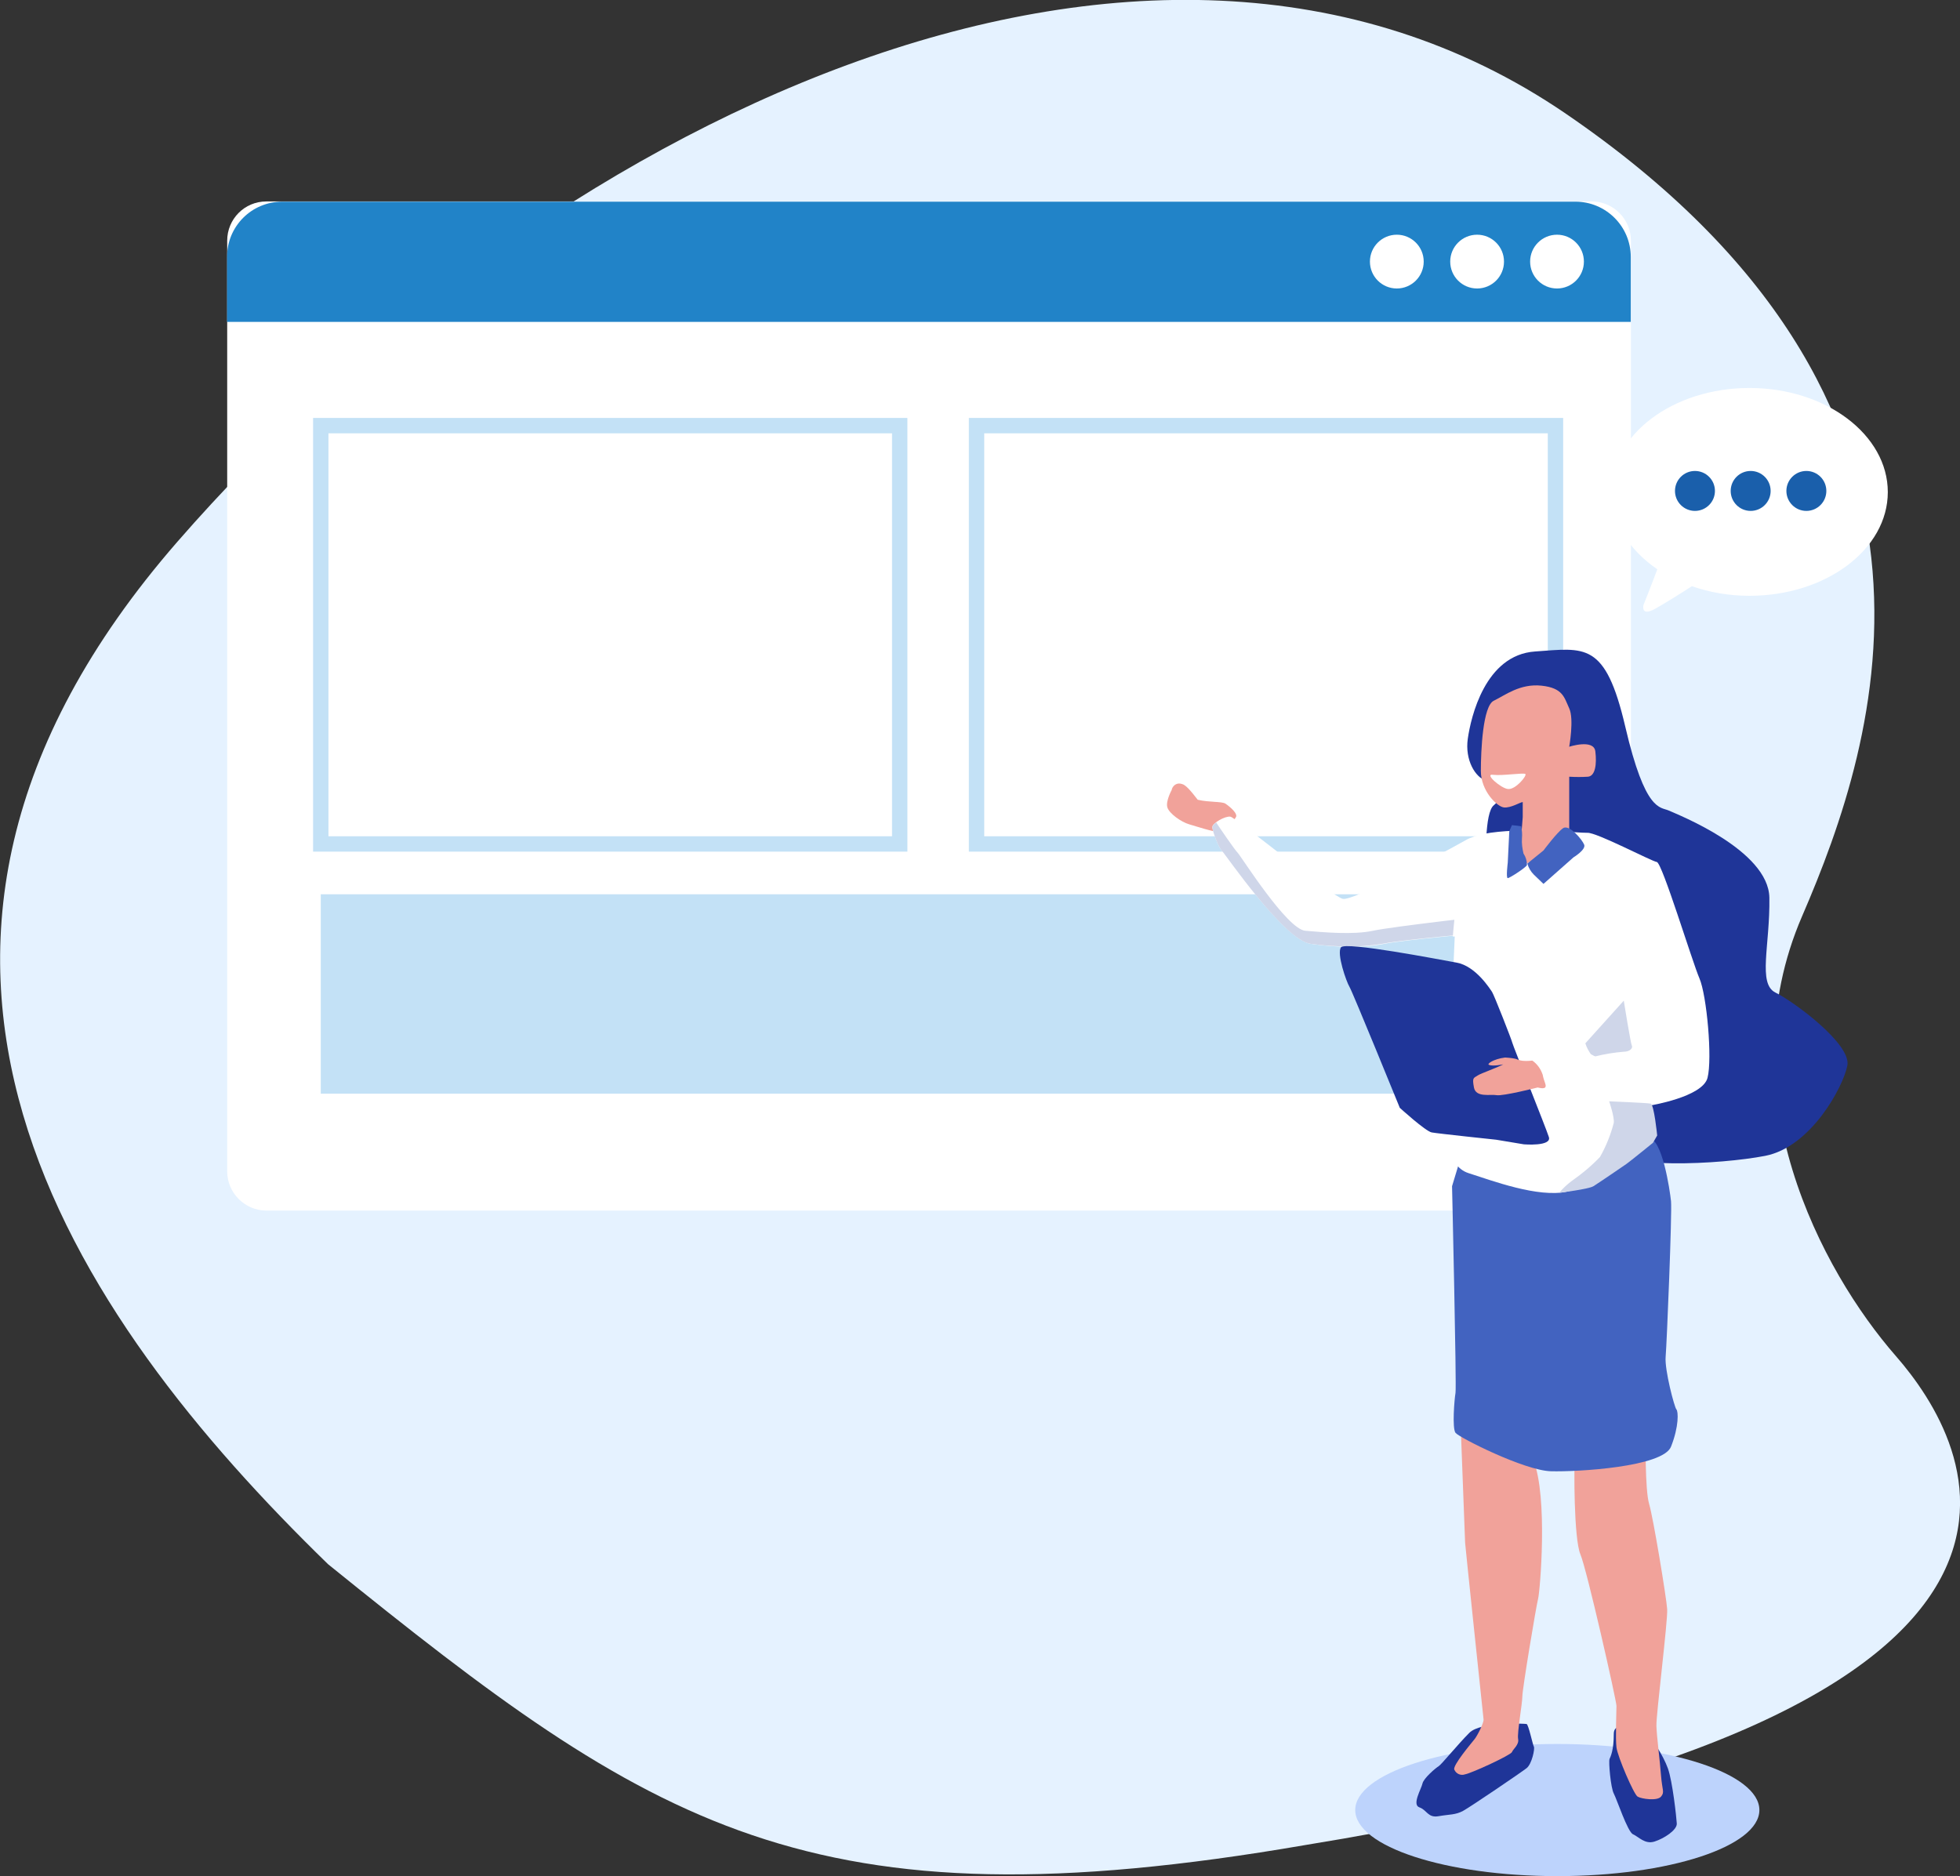 <?xml version="1.0" encoding="utf-8"?>
<!-- Generator: Adobe Illustrator 26.0.1, SVG Export Plug-In . SVG Version: 6.00 Build 0)  -->
<svg version="1.1" id="Layer_1" xmlns="http://www.w3.org/2000/svg" xmlns:xlink="http://www.w3.org/1999/xlink" x="0px" y="0px"
	 viewBox="0 0 510.2 488.4" style="enable-background:new 0 0 510.2 488.4;" xml:space="preserve">
<rect x="0" y="0" width="510.2" height="488.4" fill="#333333" stroke="none"/>
<style type="text/css">
	.st0{fill:#E5F2FF;}
	.st1{fill:#FFFFFF;}
	.st2{fill:#2183C8;}
	.st3{fill:none;stroke:#C3E1F6;stroke-width:4;stroke-miterlimit:10;}
	.st4{fill:#C3E1F6;}
	.st5{fill:#F1A29A;}
	.st6{fill:#CFD6E9;}
	.st7{fill:#BDD3FC;}
	.st8{fill:#1F3598;}
	.st9{fill:#4263C0;}
	.st10{fill:none;}
	.st11{fill:#1A5FAB;}
</style>
<g>
	<path id="패스_780" class="st0" d="M85.4,407.2C19.2,342.8-47.1,248.1,46.2,141S297.4-45.7,407.6,29.6s81.3,163.1,61.5,208.9
		s5,92.3,24.4,114.5c19.4,22.2,61.5,92.3-153.7,127.3C210.5,502.6,169.9,475.5,85.4,407.2z"/>
	<g id="그룹_639" transform="translate(-14 268)">
		<g transform="matrix(1, 0, 0, 1, -573.06, 623.14)">
			<path id="사각형_1641-2" class="st1" d="M656.4-838.7h345c5.6,0,10.2,4.6,10.2,10.2v242.3c0,5.6-4.6,10.2-10.2,10.2h-345
				c-5.6,0-10.2-4.6-10.2-10.2v-242.3C646.2-834.1,650.7-838.7,656.4-838.7z"/>
		</g>
		<path id="패스_1214" class="st2" d="M87.5-215.5h336.6c7.9,0,14.4,6.4,14.4,14.4v16.9H73.1v-16.9
			C73.1-209.1,79.5-215.5,87.5-215.5L87.5-215.5z"/>
		<ellipse id="타원_436" class="st1" cx="377.6" cy="-199.9" rx="7" ry="7"/>
		<ellipse id="타원_437" class="st1" cx="398.5" cy="-199.9" rx="7" ry="7"/>
		<ellipse id="타원_438" class="st1" cx="419.3" cy="-199.9" rx="7" ry="7"/>
		<g id="top">
			<path id="right" class="st3" d="M418.9-48.3H268.2v-108.9h150.7L418.9-48.3L418.9-48.3z			">
<animateTransform  accumulate="none" additive="sum" attributeName="transform" begin="0s" calcMode="paced" dur="3.5s" fill="remove" keyTimes="0; 0.1;0.2;0.3;0.4; 0.5;0.6;0.7;0.8;0.9;1" repeatCount="indefinite" restart="always" type="translate" values="0 0; 0 0; 0 0; 0 0; -170 0; -170 0; -170 0; -170 0; 0 0; 0 0; 0 0; 0 0">
					</animateTransform>
			</path>
			<path id="left" class="st3" d="M248.2-48.3H97.5v-108.9h150.7V-48.3z			">
<animateTransform  accumulate="none" additive="sum" attributeName="transform" begin="0s" calcMode="paced" dur="3.5s" fill="remove" keyTimes="0; 0.1;0.2;0.3;0.4; 0.5;0.6;0.7;0.8;0.9;1" repeatCount="indefinite" restart="always" type="translate" values="0 0; 0 0; 0 0; 0 0; 170 0; 170 0; 170 0; 170 0; 0 0; 0 0; 0 0; 0 0">
					</animateTransform>
			</path>
			
				<animateTransform  accumulate="none" additive="sum" attributeName="transform" begin="0s" calcMode="paced" dur="3.5s" fill="remove" keyTimes="0; 0.1;0.2;0.3;0.4; 0.5;0.6;0.7;0.8;0.9;1" repeatCount="indefinite" restart="always" type="translate" values="0 0; 0 0; 0 65; 0 65; 0 65; 0 65; 0 65; 0 65; 0 65; 0 65; 0 0; 0 0">
				</animateTransform>
		</g>
		<path id="bottom" class="st4" d="M418.9,16.7H97.5v-51.9h321.4V16.7z		">
<animateTransform  accumulate="none" additive="sum" attributeName="transform" begin="0s" calcMode="paced" dur="3.5s" fill="remove" keyTimes="0; 0.1;0.2;0.3;0.4; 0.5;0.6;0.7;0.8;0.9;1" repeatCount="indefinite" restart="always" type="translate" values="0 0; 0 0; 0 -125; 0 -125; 0 -125; 0 -125; 0 -125; 0 -125; 0 -125; 0 -125; 0 0; 0 0">
				</animateTransform>
		</path>
	</g>
	<g id="그룹_438" transform="translate(-1672.292 -486)">
		<g id="그룹_264" transform="translate(-1463.731 -59.904)">
			<g id="arm">
				<path id="패스_330" class="st5" d="M3441,751.6c0.2-1.1,1.2-1.9,2.3-1.7c0.1,0,0.3,0.1,0.4,0.1c0.9,0.2,2.1,1.5,4.1,4.1
					c3,0.7,6.2,0.4,7.2,1c1.6,1.1,3.1,2.6,2.8,3.4s-3.2,3.8-4.6,3.9s-5.5-1.3-7.6-1.9s-5.2-2.8-5.7-4.4S3441,751.6,3441,751.6z"/>
				<path class="st1" d="M3522.3,763c-1.8,0.4-3.5,0.9-4.7,1.6c-7.5,4.2-29.2,15.8-32,15.3s-27.9-21.2-29.3-21.4
					c-1.4-0.2-4.7,1.7-4.7,2.7s1.6,5.3,2.5,6.2s16.2,23.2,23.1,24.2s13.7,1.1,19.2,0c4.8-1,25.9-2.9,28.3-3c0.5-6,2.4-11.6,2.2-16.2
					C3526.9,769.5,3525.7,765.7,3522.3,763z"/>
				<path id="교차_9" class="st6" d="M3477.2,791.6c-6.9-0.9-22.1-23.2-23.1-24.2s-2.5-5.3-2.5-6.2c0-0.3,0.4-0.8,1-1.2
					c0.7,1.1,4.8,7.1,5.6,7.9c0.9,0.9,12.8,19.9,17.6,20.3s12.5,1.1,17.6,0s31.8-4.1,31.8-4.1l-0.5,4.4c-1.9,0.1-23.4,2-28.3,3
					c-2.9,0.5-5.8,0.8-8.7,0.8C3484.2,792.3,3480.7,792.1,3477.2,791.6z"/>
				
					<animateTransform  accumulate="none" additive="sum" attributeName="transform" begin="0s" calcMode="linear" dur="3s" fill="remove" keyTimes="0; 0.5; 1" repeatCount="indefinite" restart="always" type="rotate" values="0 3530 766; 15 3530 766; 0 3530 766">
					</animateTransform>
			</g>
			<path id="패스_484" class="st7" d="M3541.4,999.9c29.1,0,52.6,7.7,52.6,17.2c0,9.5-23.6,17.2-52.6,17.2s-52.6-7.7-52.6-17.2
				C3488.8,1007.6,3512.4,999.9,3541.4,999.9z"/>
			<path id="패스_326" class="st8" d="M3518.1,738.2c0.8-5.6,4.5-21.8,17.5-22.7s18.3-2.7,23.5,19.6s9.1,20.8,11.3,21.8
				s26,10.3,26.2,22.7s-3.1,22.4,1.6,24.7s19.8,13.4,18.7,19s-9.5,21.2-21.4,23.5s-38.3,3.5-41-1.9s-16.1-18.5-20-28
				s-11.7-37.1-11.7-42.2s-0.4-17.3,2.1-19.2s0.6-5.6-2.1-6.4S3517.3,743.8,3518.1,738.2z"/>
			<path id="패스_341" class="st8" d="M3518.5,997c-3,3-7.3,8.3-8,8.7s-3.9,3.1-4.2,4.5s-2.8,5.5-0.8,6.2s2.2,2.8,5,2.3
				s4.4-0.3,6.4-1.4s15.1-10,16.5-11.1s2.2-5.1,1.9-5.6s-1.4-5.8-1.9-5.9S3521.5,994,3518.5,997z"/>
			<path id="패스_342" class="st8" d="M3556.1,997.3c0,4.2-0.8,5.8-1.1,6.5s0.3,7.5,1.1,9s3.6,10,5,10.6s3.1,2.7,5.6,1.9
				s5.9-3,5.8-4.7s-1.1-10.9-2.3-14.3s-4.5-8.6-5.8-9S3556.1,993.1,3556.1,997.3z"/>
			<path id="패스_339" class="st5" d="M3516.3,918.5c0,0,1.1,28.5,1.1,29s4.7,45.1,4.8,46s-1.6,4.2-2.3,5.1s-5.9,7-5.3,8
				c0.5,1.1,1.7,1.6,2.8,1.2c1.7-0.3,11.9-5,12.2-5.8s1.9-1.9,1.6-3.4s1.1-9.2,1.1-11.1s3.6-23.5,4.1-25.4s2.6-26.4-1.2-36
				S3516.3,918.5,3516.3,918.5z"/>
			<path id="패스_340" class="st5" d="M3546,924.8c-0.3,2.8-0.3,21.7,1.4,25.7s9.4,38.1,9.4,39.5s-0.3,8.4,0,10.8
				s4.5,12.2,5.5,12.8s5.1,1.2,6.1,0s0.3-1.6,0-5.5s-1.1-10-1.2-12.9s3-27.4,2.8-30.4s-3.6-23.7-4.7-27.4s-0.9-17.2-0.9-17.2
				S3546.3,922,3546,924.8z"/>
			<path id="패스_338" class="st9" d="M3516.3,847.1l-2.3,7.6c0,0,1.2,52.1,0.9,53.8s-0.9,9.2,0,10.4s17.9,9.8,24.8,10
				s29.2-1.1,31.3-6.4s1.9-9.2,1.4-9.7s-3.1-10.3-2.8-13.7s1.7-37.6,1.4-40.5s-2.3-16.4-5.8-16.4s-38,8.4-39.6,8.4
				S3516.3,847.1,3516.3,847.1z"/>
			<path id="교차_7" class="st10" d="M3553.5,914.9c0.9-5.3,2.2-15.6,2.7-21.8c0.4-6.2,3.1-32.5,0-33.9c-1.8-0.8-4-8-5.6-14
				c7.1-1.6,13.3-2.9,14.7-2.9c3.4,0,5.5,13.4,5.8,16.4s-1.1,37.1-1.4,40.5s2.3,13.3,2.8,13.7s0.8,4.4-1.4,9.7
				c-1.6,3.8-13.6,5.5-22.8,6.1C3550.6,923.5,3553.1,917.5,3553.5,914.9z"/>
			<path class="st1" d="M3578.4,800.6c-1.9-4.4-9.7-30.1-11.1-30.3s-15.8-7.8-18.1-7.6c-2,0.1-17.5-1.6-27,0.3
				c-1.4,1.3-3.1,3.1-4.3,5.6c-2.1,4.2-3.2,15.1-3.7,21.1c0.3,0,0.5,0,0.5,0l-2.2,50.2c0,0-0.2,9.5,5.8,11.4s18.1,6.5,25.7,4.8
				s22-11.1,22.3-15.1c0.2-2.5-0.1-5-0.8-7.3c0,0,13.7-2.2,15-7.2S3580.3,805,3578.4,800.6z"/>
			<path id="패스_327" class="st5" d="M3524.9,728.3c2.9-1.4,6.8-4.5,12.4-3.9s5.9,3.1,7.2,5.9s0,10,0,10s6.4-2.1,6.8,1.2
				s0,6.4-1.9,6.6c-1.6,0.1-3.2,0.1-4.9,0v14l1.2,1.7l-12.3,6.9l-4.2-6.5l2.9-1.8l0.3-3.8v-3.9c-0.6,0-3.1,1.6-4.9,1.4s-6-4.3-6-9.5
				S3522,729.6,3524.9,728.3z"/>
			<path id="패스_331" class="st9" d="M3528.9,762.3l-0.4,8.2c0,0-0.5,4,0,4s4.8-2.8,5-3.4c0-1.1-0.3-2.1-0.9-3
				c-0.3-1.3-0.5-2.6-0.4-4c0.1-1,0-2.1-0.2-3.1l-2.4-0.3L3528.9,762.3z"/>
			<path id="패스_334" class="st6" d="M3558.7,806.4l-10,11.1c0.3,1,0.8,1.9,1.4,2.8c0.4,0.2,0.8,0.5,1.2,0.6
				c2.4-0.6,4.9-1,7.3-1.2c1.9,0,2.5-1.1,2.2-1.6S3558.7,806.4,3558.7,806.4z"/>
			<path id="패스_335" class="st6" d="M3554.9,832.6c0,0,1.4,4.1,1.2,5.6c-0.8,3.1-2,6.1-3.6,8.9c-2.2,2.3-4.7,4.4-7.3,6.2
				c-1.2,0.9-2.3,1.9-3.3,3.1c0,0,7.6-0.9,8.9-1.7s7.6-5.1,8.6-5.8s6.9-5.5,6.9-5.5l1.1-1.9c0,0-0.8-8.1-1.7-8.3
				S3554.9,832.6,3554.9,832.6z"/>
			<path id="패스_332" class="st9" d="M3542.9,761.5c-1.6,1.1-5.1,5.8-5.1,5.8l-4.2,3.4c0.3,1.1,0.9,2.1,1.7,2.9l2.5,2.4l7.8-6.9
				c0,0,3.3-2,2.8-3.3S3544.5,760.4,3542.9,761.5z"/>
			<path id="패스_337" class="st8" d="M3485.1,792.5c-1.2,1.6,1.4,9,2.2,10.3s13.1,31.5,13.1,31.5s6.7,6.1,8.3,6.4
				s16.8,1.9,16.8,1.9l7.2,1.2c0,0,7.3,0.6,6.5-1.9s-9.4-23.9-9.5-24.5s-4.8-12.6-5.3-13.3s-4.2-6.7-9.2-7.6
				S3486.4,791,3485.1,792.5z"/>
			<path id="패스_336" class="st5" d="M3534.9,822c1.3,0.9,2.2,2.2,2.7,3.7c0.3,1.7,1,2.6,0.7,3.2s-2,0.1-2,0.1s-9.1,2.3-10.7,2
				s-5.4,0.7-5.9-2s-0.1-2.4,1.1-3.2c0.8-0.5,4.8-1.9,6.5-2.8c0.3-0.1-2.6,0.6-3.7,0.1c-0.6-0.2,1.1-1.5,4.2-1.9
				c3.3,0.2,3.2,0.6,3.8,0.7C3532.7,822.2,3533.8,822.1,3534.9,822z"/>
			<path id="패스_416" class="st1" d="M3533.1,747.4c-0.5-0.4-5.9,0.5-8.4,0.2c-2.5-0.4,2.1,3.6,3.9,3.7
				C3530.5,751.5,3533.5,747.9,3533.1,747.4z"/>
		</g>
		<g id="buble">
			<path class="st1" d="M2127.7,587c-19.9,0-36,12.1-36,27c0,8,4.7,15.2,12,20.2c-1.1,3-3.6,9.3-3.6,9.3s-0.8,3.1,3,1
				c2.7-1.5,7.3-4.4,9.6-5.9c4.6,1.6,9.6,2.5,15,2.5c19.9,0,36-12.1,36-27S2147.6,587,2127.7,587z"/>
			<ellipse id="타원_266" class="st11" cx="2142.5" cy="613.8" rx="5.2" ry="5.2">
			
				<animate  accumulate="none" additive="replace" attributeName="opacity" calcMode="linear" dur="2s" fill="remove" keyTimes="0; 0.25; 0.5; 0.75; 1" repeatCount="indefinite" restart="always" values="1;1;0;1;1">
				</animate>
			</ellipse>
			<ellipse id="타원_267" class="st11" cx="2128" cy="613.8" rx="5.2" ry="5.2">
			
				<animate  accumulate="none" additive="replace" attributeName="opacity" calcMode="linear" dur="2s" fill="remove" keyTimes="0; 0.25; 0.5; 0.75; 1" repeatCount="indefinite" restart="always" values="1;0;1;1;1">
				</animate>
			</ellipse>
			<ellipse id="타원_268" class="st11" cx="2113.5" cy="613.8" rx="5.2" ry="5.2">
			
				<animate  accumulate="none" additive="replace" attributeName="opacity" calcMode="linear" dur="2s" fill="remove" keyTimes="0; 0.25; 0.5; 0.75; 1" repeatCount="indefinite" restart="always" values="0;1;1;1;0">
				</animate>
			</ellipse>
		</g>
	</g>
</g>
</svg>
